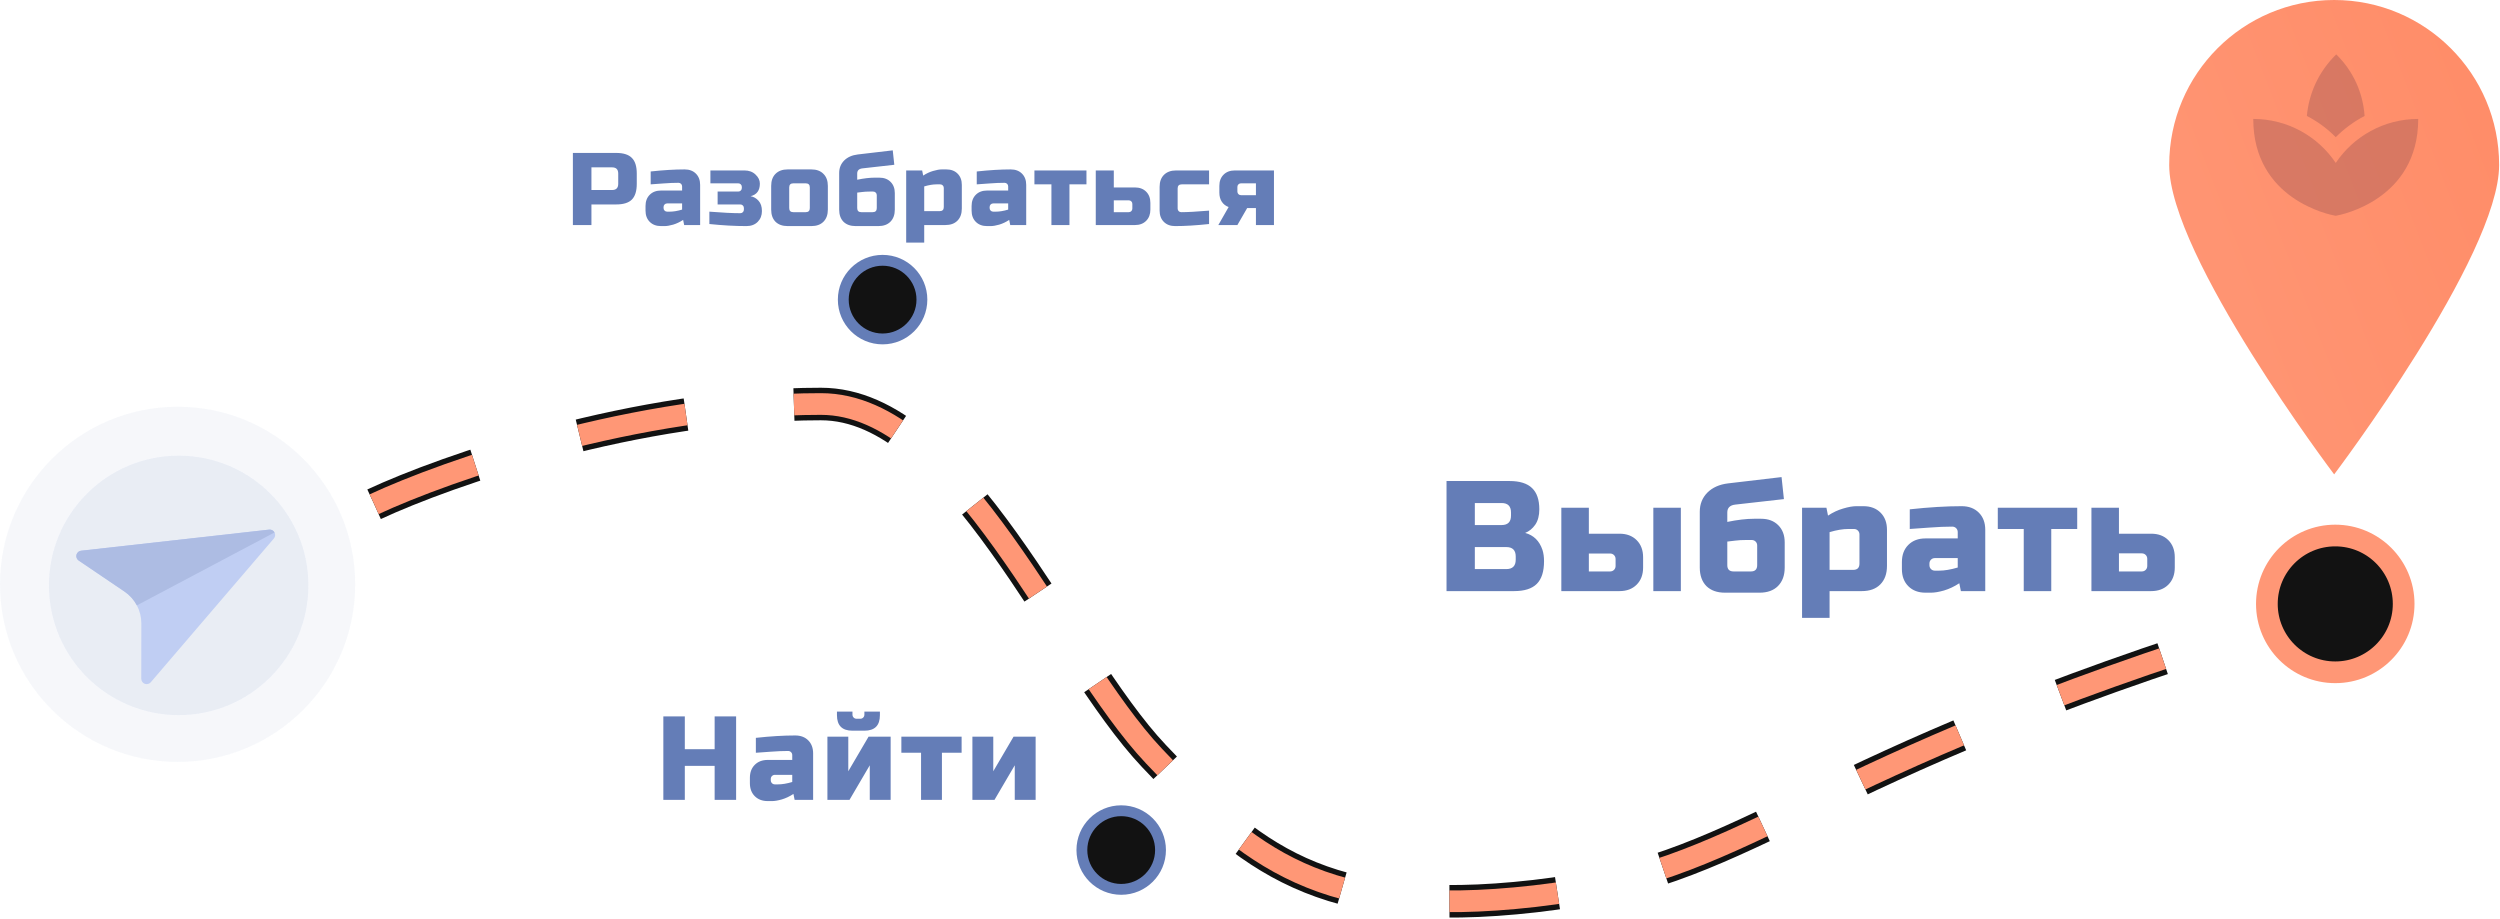 <svg width="922" height="339" viewBox="0 0 922 339" fill="none" xmlns="http://www.w3.org/2000/svg">
<g opacity="0.75">
<circle opacity="0.08" cx="65.5" cy="215.5" r="65.5" fill="url(#paint0_linear)"/>
<circle opacity="0.12" cx="65.892" cy="215.892" r="47.85" fill="#647DB7"/>
</g>
<g clip-path="url(#clip0)">
<path d="M53.506 252.221C54.26 252.453 55.086 252.217 55.604 251.612L101.003 198.596C101.535 197.975 101.633 197.091 101.25 196.368C100.867 195.645 100.081 195.229 99.268 195.321L29.905 203.098C29.075 203.191 28.392 203.791 28.192 204.601C27.993 205.411 28.319 206.26 29.01 206.728L45.899 218.16C49.806 220.805 52.135 225.201 52.128 229.919L52.099 250.313C52.097 251.148 52.616 251.894 53.399 252.184C53.434 252.197 53.47 252.21 53.506 252.221Z" fill="#C0CEF3"/>
<path d="M29.905 203.098L99.268 195.321C100.081 195.229 100.867 195.645 101.25 196.368L50.482 223.262C49.412 221.243 47.853 219.482 45.9 218.16L29.01 206.728C28.319 206.26 27.993 205.411 28.193 204.601C28.392 203.791 29.076 203.191 29.905 203.098Z" fill="#ADBCE3"/>
</g>
<path d="M211.28 56.4H227.24C229.9 56.4 231.825 57.008 233.016 58.224C234.232 59.415 234.84 61.34 234.84 64V67.8C234.84 70.46 234.232 72.398 233.016 73.614C231.825 74.805 229.9 75.4 227.24 75.4H218.12V83H211.28V56.4ZM228 64C228 62.48 227.24 61.72 225.72 61.72H218.12V70.08H225.72C227.24 70.08 228 69.32 228 67.8V64ZM246.999 78.06C248.341 78.06 249.861 77.807 251.559 77.3V75.02H246.049C245.669 75.02 245.352 75.147 245.099 75.4C244.845 75.653 244.719 75.97 244.719 76.35V76.73C244.719 77.11 244.845 77.427 245.099 77.68C245.352 77.933 245.669 78.06 246.049 78.06H246.999ZM239.969 63.24C244.605 62.733 248.785 62.48 252.509 62.48C254.231 62.48 255.612 62.999 256.651 64.038C257.689 65.077 258.209 66.457 258.209 68.18V83H252.319L251.939 81.1C250.748 81.885 249.519 82.468 248.253 82.848C247.011 83.203 245.96 83.38 245.099 83.38H243.769C242.046 83.38 240.665 82.861 239.627 81.822C238.588 80.783 238.069 79.403 238.069 77.68V75.97C238.069 74.247 238.588 72.867 239.627 71.828C240.665 70.789 242.046 70.27 243.769 70.27H251.559V68.75C251.559 68.37 251.432 68.053 251.179 67.8C250.925 67.547 250.609 67.42 250.229 67.42C248.582 67.42 246.758 67.496 244.757 67.648C242.781 67.8 241.185 67.914 239.969 67.99V63.24ZM261.618 78.06C266.457 78.44 270.257 78.63 273.018 78.63C273.398 78.63 273.715 78.503 273.968 78.25C274.221 77.997 274.348 77.68 274.348 77.3V76.73C274.348 76.35 274.221 76.033 273.968 75.78C273.715 75.527 273.398 75.4 273.018 75.4H264.658V70.65H272.258C272.638 70.65 272.955 70.523 273.208 70.27C273.461 70.017 273.588 69.7 273.588 69.32V68.94C273.588 68.56 273.461 68.243 273.208 67.99C272.955 67.737 272.638 67.61 272.258 67.61H261.998V62.86H274.538C276.235 62.86 277.603 63.367 278.642 64.38C279.706 65.368 280.238 66.483 280.238 67.724C280.238 70.257 279.098 71.803 276.818 72.36C277.958 72.563 278.933 73.12 279.744 74.032C280.58 74.944 280.998 76.211 280.998 77.832C280.998 79.453 280.479 80.783 279.44 81.822C278.401 82.861 277.021 83.38 275.298 83.38C271.067 83.38 266.507 83.127 261.618 82.62V78.06ZM305.311 77.3C305.311 79.2 304.766 80.695 303.677 81.784C302.613 82.848 301.131 83.38 299.231 83.38H290.491C288.591 83.38 287.096 82.848 286.007 81.784C284.943 80.695 284.411 79.2 284.411 77.3V68.56C284.411 66.66 284.943 65.178 286.007 64.114C287.096 63.025 288.591 62.48 290.491 62.48H299.231C301.131 62.48 302.613 63.025 303.677 64.114C304.766 65.178 305.311 66.66 305.311 68.56V77.3ZM298.661 69.13C298.661 68.117 298.154 67.61 297.141 67.61H292.581C291.567 67.61 291.061 68.117 291.061 69.13V76.73C291.061 77.743 291.567 78.25 292.581 78.25H297.141C298.154 78.25 298.661 77.743 298.661 76.73V69.13ZM316.136 66.28C318.594 65.773 320.747 65.52 322.596 65.52H324.306C326.029 65.52 327.41 66.039 328.448 67.078C329.487 68.117 330.006 69.497 330.006 71.22V77.3C330.006 79.2 329.462 80.695 328.372 81.784C327.308 82.848 325.826 83.38 323.926 83.38H315.566C313.666 83.38 312.172 82.848 311.082 81.784C310.018 80.695 309.486 79.2 309.486 77.3V63.81C309.486 61.986 310.094 60.453 311.31 59.212C312.552 57.971 314.224 57.223 316.326 56.97L329.246 55.45L329.816 60.77L318.036 62.1C316.77 62.252 316.136 62.885 316.136 64V66.28ZM321.836 78.25C322.85 78.25 323.356 77.743 323.356 76.73V71.98C323.356 71.6 323.23 71.283 322.976 71.03C322.723 70.777 322.406 70.65 322.026 70.65H320.696C319.708 70.65 318.822 70.701 318.036 70.802C317.251 70.903 316.618 70.979 316.136 71.03V76.73C316.136 77.743 316.643 78.25 317.656 78.25H321.836ZM345.41 67.99C344.067 67.99 342.547 68.243 340.85 68.75V77.87H346.55C347.563 77.87 348.07 77.363 348.07 76.35V69.32C348.07 68.94 347.943 68.623 347.69 68.37C347.436 68.117 347.12 67.99 346.74 67.99H345.41ZM340.85 83V89.46H334.2V62.86H340.09L340.47 64.76C341.66 63.975 342.876 63.405 344.118 63.05C345.384 62.67 346.448 62.48 347.31 62.48H349.02C350.742 62.48 352.123 62.999 353.162 64.038C354.2 65.077 354.72 66.457 354.72 68.18V76.92C354.72 78.82 354.175 80.315 353.086 81.404C352.022 82.468 350.54 83 348.64 83H340.85ZM367.255 78.06C368.598 78.06 370.118 77.807 371.815 77.3V75.02H366.305C365.925 75.02 365.608 75.147 365.355 75.4C365.102 75.653 364.975 75.97 364.975 76.35V76.73C364.975 77.11 365.102 77.427 365.355 77.68C365.608 77.933 365.925 78.06 366.305 78.06H367.255ZM360.225 63.24C364.861 62.733 369.041 62.48 372.765 62.48C374.488 62.48 375.868 62.999 376.907 64.038C377.946 65.077 378.465 66.457 378.465 68.18V83H372.575L372.195 81.1C371.004 81.885 369.776 82.468 368.509 82.848C367.268 83.203 366.216 83.38 365.355 83.38H364.025C362.302 83.38 360.922 82.861 359.883 81.822C358.844 80.783 358.325 79.403 358.325 77.68V75.97C358.325 74.247 358.844 72.867 359.883 71.828C360.922 70.789 362.302 70.27 364.025 70.27H371.815V68.75C371.815 68.37 371.688 68.053 371.435 67.8C371.182 67.547 370.865 67.42 370.485 67.42C368.838 67.42 367.014 67.496 365.013 67.648C363.037 67.8 361.441 67.914 360.225 67.99V63.24ZM394.415 67.99V83H387.765V67.99H381.495V62.86H400.685V67.99H394.415ZM404.12 83V62.86H410.77V69.13H418.56C420.282 69.13 421.663 69.649 422.702 70.688C423.74 71.727 424.26 73.107 424.26 74.83V77.3C424.26 79.023 423.74 80.403 422.702 81.442C421.663 82.481 420.282 83 418.56 83H404.12ZM416.28 78.25C416.66 78.25 416.976 78.123 417.23 77.87C417.483 77.617 417.61 77.3 417.61 76.92V75.21C417.61 74.83 417.483 74.513 417.23 74.26C416.976 74.007 416.66 73.88 416.28 73.88H410.77V78.25H416.28ZM445.905 82.62C441.167 83.127 436.987 83.38 433.365 83.38C431.642 83.38 430.261 82.861 429.223 81.822C428.184 80.783 427.665 79.403 427.665 77.68V68.94C427.665 67.04 428.197 65.558 429.261 64.494C430.35 63.405 431.845 62.86 433.745 62.86H445.905V67.99H435.835C434.821 67.99 434.315 68.497 434.315 69.51V76.92C434.315 77.3 434.441 77.617 434.695 77.87C434.948 78.123 435.265 78.25 435.645 78.25C437.925 78.25 441.345 78.06 445.905 77.68V82.62ZM469.837 62.86V83H463.187V76.73H459.957L456.347 83H449.317L453.117 76.35C452.053 75.97 451.217 75.324 450.609 74.412C450.001 73.5 449.697 72.373 449.697 71.03V68.56C449.697 66.837 450.217 65.457 451.255 64.418C452.294 63.379 453.675 62.86 455.397 62.86H469.837ZM457.677 67.61C457.297 67.61 456.981 67.737 456.727 67.99C456.474 68.243 456.347 68.56 456.347 68.94V70.65C456.347 71.03 456.474 71.347 456.727 71.6C456.981 71.853 457.297 71.98 457.677 71.98H463.187V67.61H457.677Z" fill="#647DB7"/>
<circle cx="325.5" cy="110.5" r="14.5" fill="#121212" stroke="#647DB7" stroke-width="4"/>
<path d="M138 185.949C164.461 173.633 234.457 149 302.755 149C353.68 149 390.625 241.873 425.573 278.822C460.521 315.771 487.117 339.488 566 330.5C644.883 321.512 659.5 287 820 235.5" stroke="#121212" stroke-width="12" stroke-dasharray="40 40"/>
<path d="M138 185.949C164.461 173.633 234.457 149 302.755 149C353.68 149 390.625 241.873 425.573 278.822C460.521 315.771 487.117 339.488 566 330.5C644.883 321.512 659.5 287 820 235.5" stroke="#FF9776" stroke-width="8" stroke-dasharray="40 40"/>
<path d="M921.677 60.855C921.677 94.464 860.838 174.957 860.838 174.957C860.838 174.957 800 94.464 800 60.855C800 27.245 827.238 0 860.838 0C894.438 0 921.677 27.245 921.677 60.855Z" fill="url(#paint1_linear)"/>
<path d="M872.067 42.764C871.489 34.458 868.051 26.361 861.603 20.05C855.093 26.42 851.503 34.518 850.773 42.764C854.697 44.788 858.287 47.408 861.42 50.593C864.553 47.437 868.143 44.818 872.067 42.764ZM861.42 60.089C854.88 50.325 843.716 43.865 831.001 43.865C831.001 73.634 859.352 79.261 861.42 79.588C863.489 79.231 891.839 73.634 891.839 43.865C879.124 43.865 867.96 50.325 861.42 60.089Z" fill="#B9665B" fill-opacity="0.56"/>
<circle cx="861.245" cy="222.721" r="25.222" fill="url(#paint2_linear)" stroke="#FF9776" stroke-width="8"/>
<path d="M533.48 177.4H556.68C560.469 177.4 563.253 178.27 565.032 180.01C566.811 181.711 567.7 184.321 567.7 187.84C567.7 190.16 567.197 192.055 566.192 193.524C565.187 194.955 563.949 195.96 562.48 196.54C565.612 197.391 567.739 199.479 568.86 202.804C569.247 204.003 569.44 205.395 569.44 206.98C569.44 210.769 568.551 213.553 566.772 215.332C564.993 217.111 562.209 218 558.42 218H533.48V177.4ZM559 205.24C559 202.92 557.84 201.76 555.52 201.76H543.92V209.88H555.52C557.84 209.88 559 208.72 559 206.4V205.24ZM557.26 189C557.26 186.68 556.1 185.52 553.78 185.52H543.92V193.64H553.78C556.1 193.64 557.26 192.48 557.26 190.16V189ZM575.818 218V187.26H585.968V196.83H597.278C599.907 196.83 602.014 197.623 603.6 199.208C605.185 200.793 605.978 202.901 605.978 205.53V209.3C605.978 211.929 605.185 214.037 603.6 215.622C602.014 217.207 599.907 218 597.278 218H575.818ZM593.798 210.75C594.378 210.75 594.861 210.557 595.248 210.17C595.634 209.783 595.828 209.3 595.828 208.72V206.168C595.828 205.588 595.634 205.105 595.248 204.718C594.861 204.331 594.378 204.138 593.798 204.138H585.968V210.75H593.798ZM619.898 218H609.748V187.26H619.898V218ZM637.028 192.48C640.779 191.707 644.065 191.32 646.888 191.32H649.498C652.127 191.32 654.235 192.113 655.82 193.698C657.405 195.283 658.198 197.391 658.198 200.02V209.3C658.198 212.2 657.367 214.481 655.704 216.144C654.08 217.768 651.818 218.58 648.918 218.58H636.158C633.258 218.58 630.977 217.768 629.314 216.144C627.69 214.481 626.878 212.2 626.878 209.3V188.71C626.878 185.926 627.806 183.587 629.662 181.692C631.557 179.797 634.109 178.657 637.318 178.27L657.038 175.95L657.908 184.07L639.928 186.1C637.995 186.332 637.028 187.299 637.028 189V192.48ZM645.728 210.75C647.275 210.75 648.048 209.977 648.048 208.43V201.18C648.048 200.6 647.855 200.117 647.468 199.73C647.081 199.343 646.598 199.15 646.018 199.15H643.988C642.48 199.15 641.127 199.227 639.928 199.382C638.729 199.537 637.763 199.653 637.028 199.73V208.43C637.028 209.977 637.801 210.75 639.348 210.75H645.728ZM681.709 195.09C679.659 195.09 677.339 195.477 674.749 196.25V210.17H683.449C684.995 210.17 685.769 209.397 685.769 207.85V197.12C685.769 196.54 685.575 196.057 685.189 195.67C684.802 195.283 684.319 195.09 683.739 195.09H681.709ZM674.749 218V227.86H664.599V187.26H673.589L674.169 190.16C675.986 188.961 677.842 188.091 679.737 187.55C681.67 186.97 683.294 186.68 684.609 186.68H687.219C689.848 186.68 691.955 187.473 693.541 189.058C695.126 190.643 695.919 192.751 695.919 195.38V208.72C695.919 211.62 695.087 213.901 693.425 215.564C691.801 217.188 689.539 218 686.639 218H674.749ZM715.052 210.46C717.101 210.46 719.421 210.073 722.012 209.3V205.82H713.602C713.022 205.82 712.538 206.013 712.152 206.4C711.765 206.787 711.572 207.27 711.572 207.85V208.43C711.572 209.01 711.765 209.493 712.152 209.88C712.538 210.267 713.022 210.46 713.602 210.46H715.052ZM704.322 187.84C711.398 187.067 717.778 186.68 723.462 186.68C726.091 186.68 728.198 187.473 729.784 189.058C731.369 190.643 732.162 192.751 732.162 195.38V218H723.172L722.592 215.1C720.774 216.299 718.899 217.188 716.966 217.768C715.071 218.309 713.466 218.58 712.152 218.58H710.122C707.492 218.58 705.385 217.787 703.8 216.202C702.214 214.617 701.422 212.509 701.422 209.88V207.27C701.422 204.641 702.214 202.533 703.8 200.948C705.385 199.363 707.492 198.57 710.122 198.57H722.012V196.25C722.012 195.67 721.818 195.187 721.432 194.8C721.045 194.413 720.562 194.22 719.982 194.22C717.468 194.22 714.684 194.336 711.63 194.568C708.614 194.8 706.178 194.974 704.322 195.09V187.84ZM756.506 195.09V218H746.356V195.09H736.786V187.26H766.076V195.09H756.506ZM771.319 218V187.26H781.469V196.83H793.359C795.988 196.83 798.095 197.623 799.681 199.208C801.266 200.793 802.059 202.901 802.059 205.53V209.3C802.059 211.929 801.266 214.037 799.681 215.622C798.095 217.207 795.988 218 793.359 218H771.319ZM789.879 210.75C790.459 210.75 790.942 210.557 791.329 210.17C791.715 209.783 791.909 209.3 791.909 208.72V206.11C791.909 205.53 791.715 205.047 791.329 204.66C790.942 204.273 790.459 204.08 789.879 204.08H781.469V210.75H789.879Z" fill="#647DB7"/>
<path d="M271.48 295H263.56V282.46H252.56V295H244.64V264.2H252.56V276.3H263.56V264.2H271.48V295ZM286.901 289.28C288.455 289.28 290.215 288.987 292.181 288.4V285.76H285.801C285.361 285.76 284.994 285.907 284.701 286.2C284.407 286.493 284.261 286.86 284.261 287.3V287.74C284.261 288.18 284.407 288.547 284.701 288.84C284.994 289.133 285.361 289.28 285.801 289.28H286.901ZM278.761 272.12C284.129 271.533 288.969 271.24 293.281 271.24C295.275 271.24 296.874 271.841 298.077 273.044C299.279 274.247 299.881 275.845 299.881 277.84V295H293.061L292.621 292.8C291.242 293.709 289.819 294.384 288.353 294.824C286.915 295.235 285.698 295.44 284.701 295.44H283.161C281.166 295.44 279.567 294.839 278.365 293.636C277.162 292.433 276.561 290.835 276.561 288.84V286.86C276.561 284.865 277.162 283.267 278.365 282.064C279.567 280.861 281.166 280.26 283.161 280.26H292.181V278.5C292.181 278.06 292.034 277.693 291.741 277.4C291.447 277.107 291.081 276.96 290.641 276.96C288.734 276.96 286.622 277.048 284.305 277.224C282.017 277.4 280.169 277.532 278.761 277.62V272.12ZM314.389 269.48C310.575 269.48 308.669 267.573 308.669 263.76V262.44H314.389V263.54C314.389 263.98 314.535 264.347 314.829 264.64C315.122 264.933 315.489 265.08 315.929 265.08H317.249C317.689 265.08 318.055 264.933 318.349 264.64C318.642 264.347 318.789 263.98 318.789 263.54V262.44H324.509V263.76C324.509 267.573 322.602 269.48 318.789 269.48H314.389ZM320.329 271.68H328.469V295H320.769V282.24L313.289 295H305.149V271.68H312.849V284.44L320.329 271.68ZM347.383 277.62V295H339.683V277.62H332.423V271.68H354.643V277.62H347.383ZM373.801 271.68H381.941V295H374.241V282.24L366.761 295H358.621V271.68H366.321V284.44L373.801 271.68Z" fill="#647DB7"/>
<circle cx="413.5" cy="313.5" r="14.5" fill="#121212" stroke="#647DB7" stroke-width="4"/>
<defs>
<linearGradient id="paint0_linear" x1="65.5" y1="150" x2="65.5" y2="294.839" gradientUnits="userSpaceOnUse">
<stop stop-color="#647DB7"/>
<stop offset="1" stop-color="#647DB7"/>
</linearGradient>
<linearGradient id="paint1_linear" x1="795.431" y1="167.398" x2="973.186" y2="98.472" gradientUnits="userSpaceOnUse">
<stop stop-color="#FF9776"/>
<stop offset="1" stop-color="#FF8B66"/>
</linearGradient>
<linearGradient id="paint2_linear" x1="861.245" y1="193.5" x2="861.245" y2="263.101" gradientUnits="userSpaceOnUse">
<stop stop-color="#121212"/>
<stop offset="1" stop-color="#121212"/>
</linearGradient>
<clipPath id="clip0">
<rect width="68" height="68" fill="white" transform="matrix(-0.956 -0.294 -0.294 0.956 101.979 195.981)"/>
</clipPath>
</defs>
</svg>

